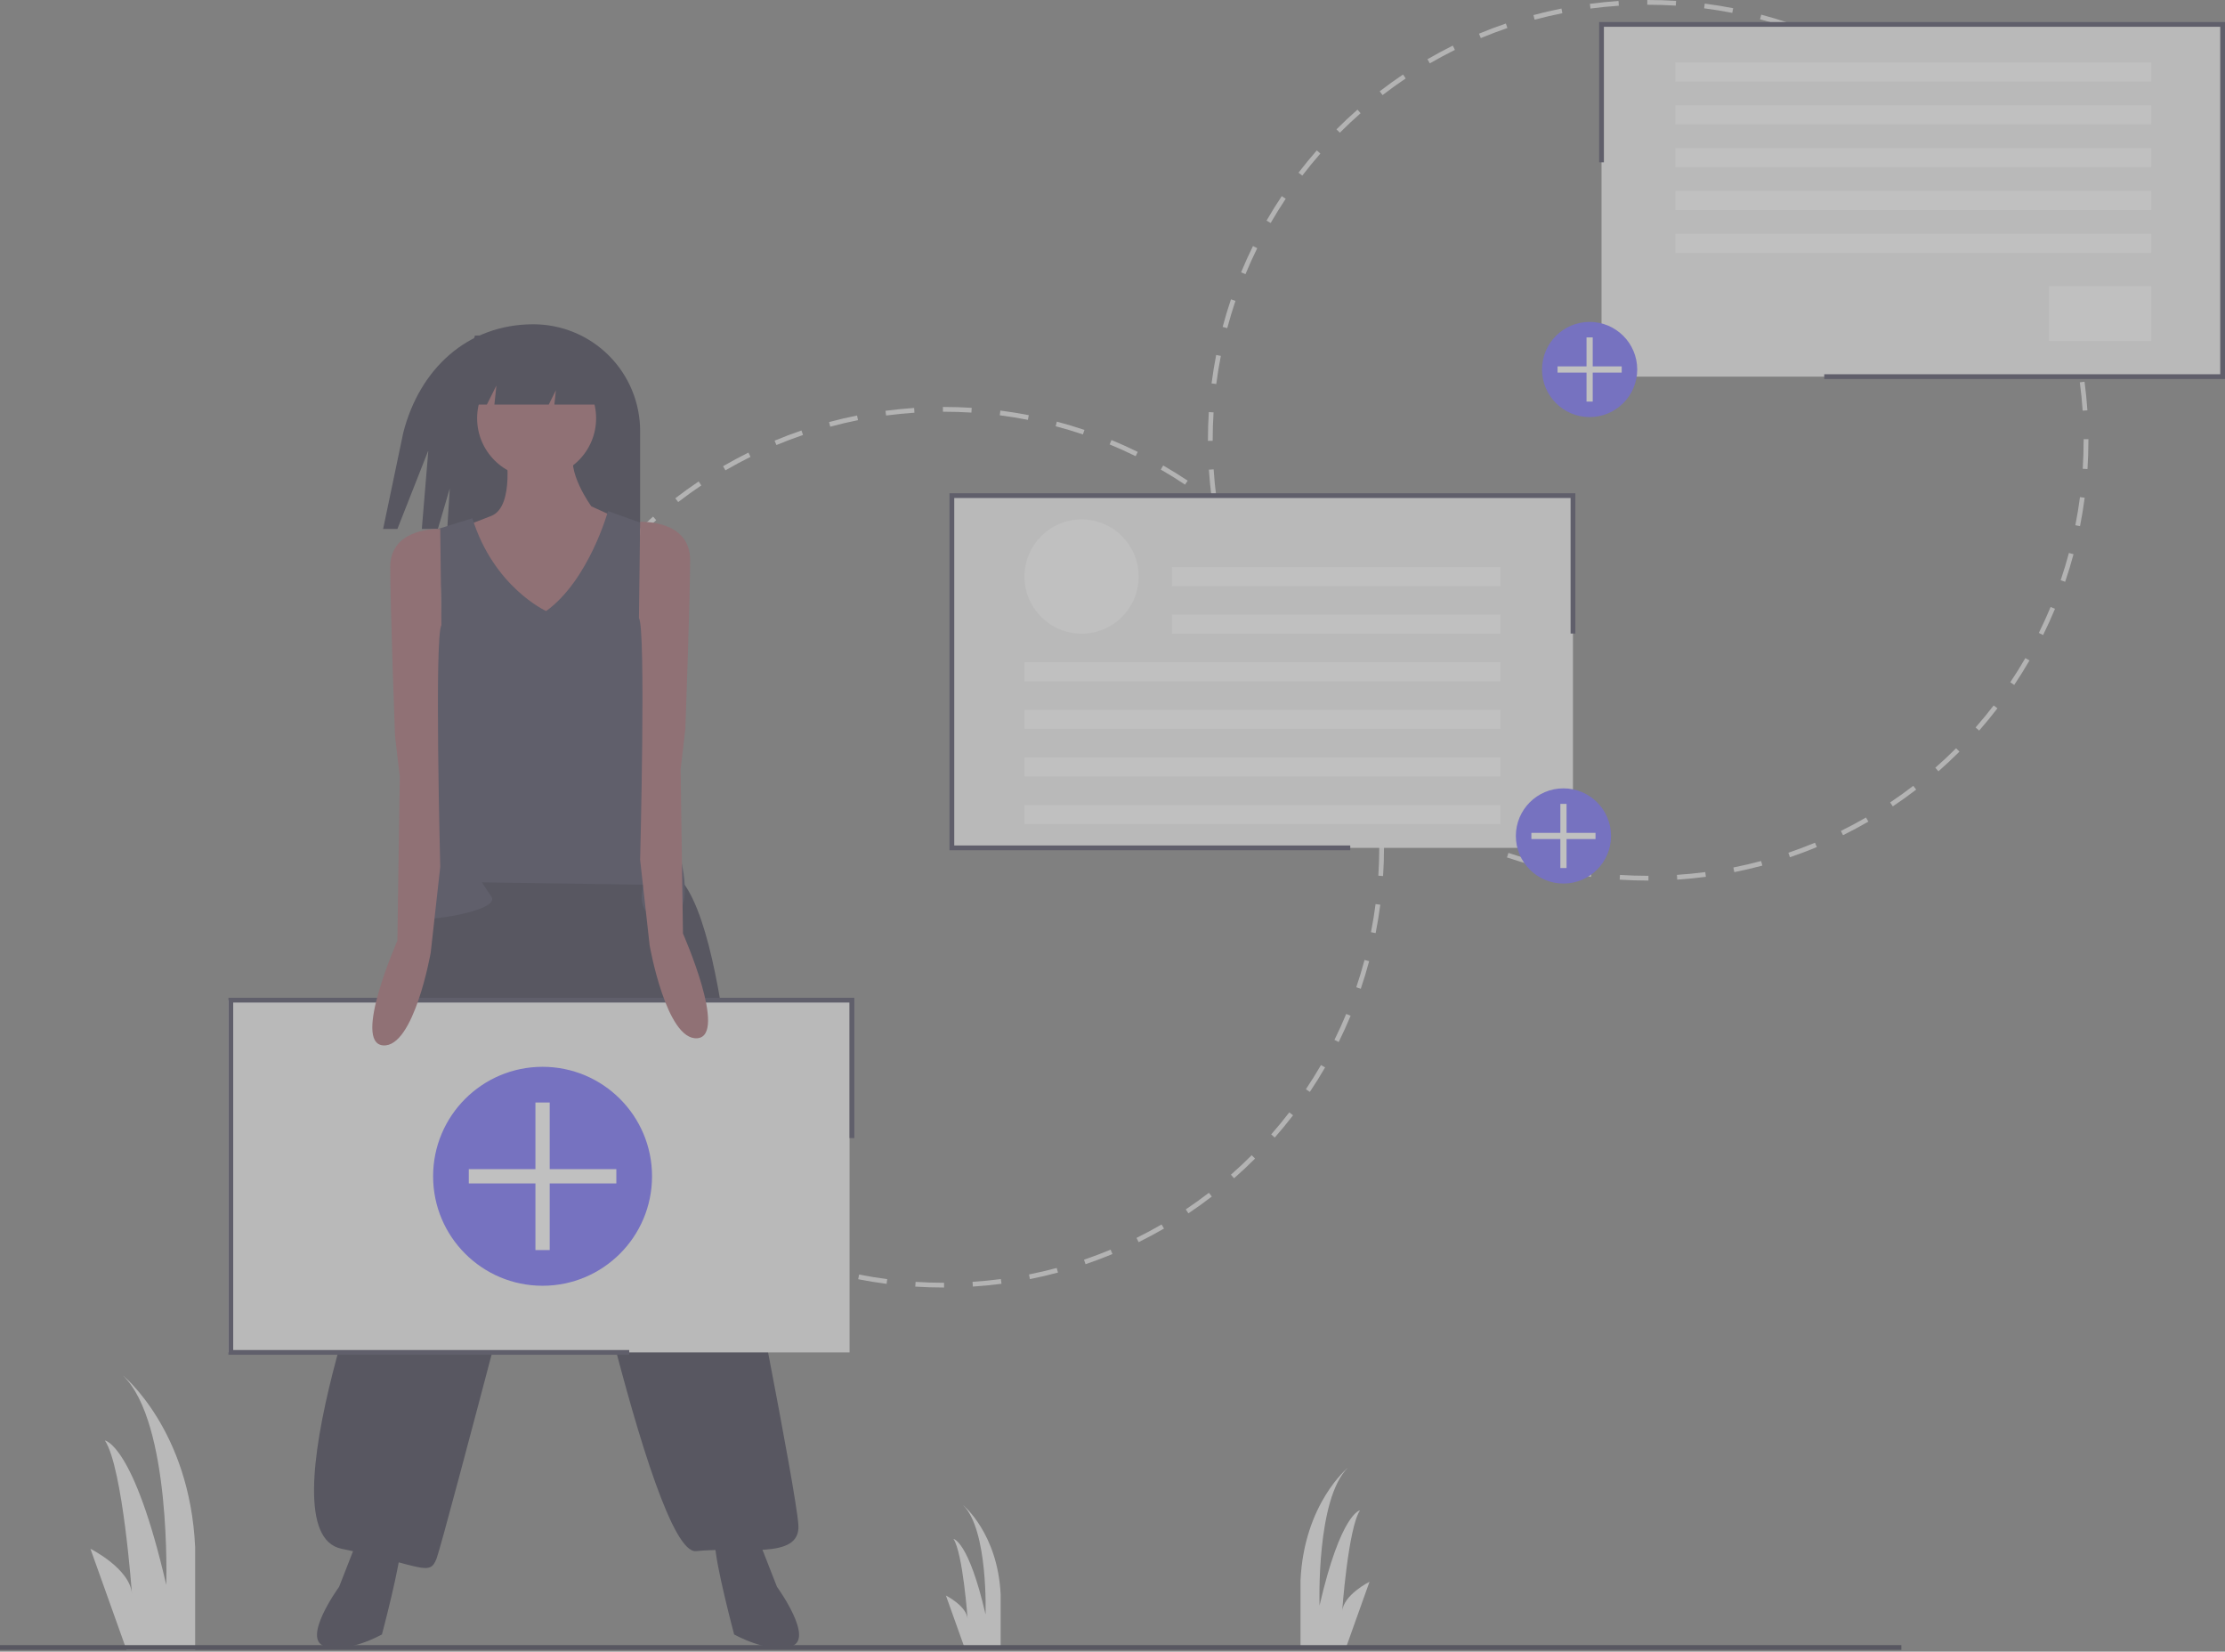 <svg width="935" height="694" viewBox="0 0 935 694" fill="none" xmlns="http://www.w3.org/2000/svg">
<rect x="0" y="0" width="935" height="694" fill="#808080" stroke="none"/>
<g opacity="0.5">
<g clip-path="url(#clip0)">
<path d="M53.172 693.256L38 650.773C38 650.773 54.69 659.118 55.448 669.738C55.448 669.738 51.655 616.635 44.069 605.256C44.069 605.256 56.207 606.773 69.862 665.945C69.862 665.945 72.138 597.669 51.655 577.945C51.655 577.945 79.724 600.704 82 650.014V693.256H53.172Z" fill="#F2F2F2"/>
<path d="M565.5 692.628L575.5 664.628C575.5 664.628 564.5 670.128 564 677.128C564 677.128 566.5 642.128 571.5 634.628C571.5 634.628 563.5 635.628 554.5 674.628C554.5 674.628 553 629.628 566.5 616.628C566.5 616.628 548 631.628 546.5 664.128V692.628H565.5Z" fill="#F2F2F2"/>
<path d="M405.431 692.628L397.5 670.421C397.5 670.421 406.224 674.783 406.621 680.335C406.621 680.335 404.638 652.576 400.672 646.628C400.672 646.628 407.017 647.421 414.155 678.352C414.155 678.352 415.345 642.662 404.638 632.352C404.638 632.352 419.31 644.248 420.5 670.024V692.628H405.431Z" fill="#F2F2F2"/>
<path d="M396.608 540.999C392.608 540.999 388.584 540.871 384.623 540.619L384.75 538.623C388.674 538.873 392.659 539 396.598 539L396.716 538.999V540.999L396.622 541L396.608 540.999ZM408.814 540.602L408.684 538.606C412.65 538.347 416.659 537.955 420.598 537.44L420.857 539.422C416.876 539.944 412.824 540.34 408.814 540.602ZM372.577 539.456C368.589 538.938 364.57 538.283 360.633 537.506L361.02 535.543C364.914 536.312 368.89 536.96 372.835 537.471L372.577 539.456ZM432.799 537.458L432.41 535.497C436.307 534.723 440.229 533.81 444.068 532.783L444.586 534.714C440.705 535.753 436.739 536.676 432.799 537.457V537.458ZM348.843 534.777C344.968 533.745 341.069 532.568 337.257 531.278L337.897 529.383C341.669 530.659 345.525 531.824 349.357 532.844L348.843 534.777ZM456.167 531.2L455.524 529.305C459.275 528.031 463.037 526.613 466.706 525.089L467.474 526.937C463.764 528.476 459.96 529.911 456.167 531.2ZM325.909 527.014C322.198 525.479 318.484 523.797 314.871 522.015L315.755 520.222C319.33 521.984 323.003 523.648 326.674 525.166L325.909 527.014ZM478.48 521.938L477.594 520.145C481.156 518.383 484.703 516.483 488.136 514.497L489.138 516.227C485.667 518.236 482.082 520.158 478.48 521.938ZM304.187 516.302C300.706 514.291 297.247 512.138 293.904 509.903L295.015 508.241C298.322 510.452 301.745 512.582 305.187 514.57L304.187 516.302ZM499.401 509.829L498.288 508.166C501.585 505.96 504.855 503.613 508.01 501.188L509.228 502.774C506.04 505.225 502.733 507.598 499.401 509.829ZM284.062 502.847C280.876 500.402 277.727 497.818 274.703 495.167L276.021 493.664C279.013 496.286 282.128 498.841 285.28 501.261L284.062 502.847ZM518.579 495.092L517.259 493.589C520.245 490.967 523.185 488.213 525.996 485.403L527.41 486.817C524.568 489.658 521.598 492.442 518.579 495.092ZM265.865 486.896C263.02 484.056 260.234 481.087 257.584 478.07L259.086 476.75C261.708 479.734 264.464 482.672 267.278 485.481L265.865 486.896ZM535.687 477.984L534.184 476.665C536.807 473.676 539.365 470.563 541.787 467.411L543.373 468.63C540.925 471.816 538.339 474.963 535.687 477.984ZM249.896 468.726C247.447 465.542 245.071 462.238 242.834 458.903L244.496 457.789C246.707 461.088 249.058 464.357 251.481 467.506L249.896 468.726ZM550.436 458.792L548.773 457.68C550.986 454.373 553.118 450.952 555.109 447.511L556.84 448.513C554.827 451.991 552.673 455.45 550.436 458.792ZM236.43 448.644C234.415 445.167 232.491 441.583 230.712 437.99L232.504 437.102C234.264 440.656 236.167 444.202 238.16 447.641L236.43 448.644ZM562.56 437.833L560.767 436.947C562.527 433.383 564.193 429.711 565.719 426.032L567.566 426.798C566.024 430.517 564.34 434.23 562.56 437.833ZM225.706 426.986C224.165 423.28 222.728 419.477 221.435 415.682L223.329 415.038C224.607 418.79 226.028 422.553 227.553 426.219L225.706 426.986ZM571.838 415.454L569.943 414.812C571.22 411.046 572.387 407.191 573.412 403.354L575.344 403.87C574.308 407.75 573.128 411.647 571.838 415.454ZM217.913 404.104C216.871 400.224 215.945 396.258 215.16 392.318L217.122 391.928C217.897 395.825 218.813 399.747 219.844 403.585L217.913 404.104ZM578.08 392.081L576.117 391.693C576.889 387.795 577.54 383.821 578.054 379.879L580.036 380.138C579.518 384.123 578.858 388.141 578.08 392.081ZM213.189 380.379C212.666 376.406 212.267 372.354 212.001 368.337L213.997 368.205C214.259 372.18 214.655 376.187 215.172 380.118L213.189 380.379ZM581.209 368.094L579.213 367.965C579.468 364.013 579.598 359.988 579.598 356L579.597 355.525H581.597L581.598 355.994C581.598 360.03 581.467 364.099 581.209 368.094ZM213.597 356.239H211.597L211.597 355.994C211.597 352.053 211.723 348.065 211.971 344.146L213.967 344.272C213.722 348.149 213.597 352.095 213.597 356L213.597 356.239ZM579.182 343.561C578.916 339.594 578.516 335.586 577.992 331.649L579.975 331.386C580.504 335.366 580.908 339.417 581.178 343.427L579.182 343.561ZM215.11 332.355L213.127 332.1C213.641 328.115 214.294 324.096 215.067 320.154L217.03 320.54C216.265 324.438 215.619 328.414 215.11 332.355ZM576.025 319.841C575.245 315.946 574.324 312.026 573.288 308.188L575.22 307.667C576.267 311.547 577.197 315.511 577.986 319.449L576.025 319.841ZM219.722 308.875L217.789 308.362C218.821 304.476 219.997 300.577 221.282 296.773L223.176 297.413C221.905 301.175 220.743 305.032 219.722 308.875ZM569.789 296.74C568.505 292.984 567.079 289.224 565.551 285.564L567.396 284.794C568.941 288.494 570.383 292.295 571.682 296.092L569.789 296.74ZM227.385 286.188L225.536 285.424C227.071 281.708 228.751 277.993 230.529 274.382L232.323 275.266C230.564 278.837 228.903 282.512 227.385 286.188ZM560.585 274.688C558.825 271.142 556.918 267.599 554.916 264.156L556.645 263.151C558.669 266.631 560.597 270.214 562.376 273.798L560.585 274.688ZM237.967 264.693L236.235 263.694C238.242 260.214 240.393 256.753 242.627 253.407L244.29 254.517C242.08 257.828 239.953 261.251 237.967 264.693ZM548.567 254.015C546.349 250.715 543.994 247.449 541.569 244.307L543.153 243.085C545.604 246.261 547.984 249.563 550.228 252.898L548.567 254.015ZM251.264 244.777L249.676 243.56C252.122 240.37 254.704 237.219 257.351 234.196L258.855 235.513C256.237 238.504 253.683 241.621 251.264 244.777ZM533.952 235.073C531.328 232.095 528.569 229.161 525.749 226.352L527.161 224.935C530.011 227.774 532.801 230.74 535.452 233.75L533.952 235.073ZM267.032 226.764L265.616 225.352C268.454 222.507 271.421 219.719 274.437 217.066L275.758 218.567C272.775 221.192 269.839 223.95 267.032 226.764ZM516.995 218.181C513.999 215.562 510.881 213.009 507.728 210.595L508.942 209.007C512.131 211.447 515.283 214.027 518.311 216.675L516.995 218.181ZM284.997 210.956L283.776 209.372C286.957 206.921 290.26 204.543 293.594 202.304L294.709 203.964C291.411 206.179 288.143 208.532 284.997 210.956ZM497.982 203.628C494.674 201.422 491.248 199.297 487.802 197.312L488.8 195.578C492.284 197.585 495.747 199.734 499.092 201.964L497.982 203.628ZM304.854 197.622L303.851 195.893C307.32 193.878 310.903 191.952 314.5 190.167L315.389 191.959C311.831 193.725 308.287 195.63 304.854 197.622ZM477.226 191.674C473.653 189.917 469.978 188.259 466.302 186.743L467.063 184.894C470.781 186.426 474.497 188.104 478.108 189.879L477.226 191.674ZM326.27 187.001L325.5 185.155C329.206 183.611 333.008 182.172 336.802 180.877L337.448 182.77C333.696 184.051 329.935 185.475 326.27 187.001ZM455.072 182.541C451.307 181.272 447.449 180.112 443.608 179.094L444.12 177.161C448.004 178.19 451.903 179.362 455.711 180.645L455.072 182.541ZM348.898 179.278L348.379 177.347C352.256 176.303 356.221 175.374 360.161 174.587L360.554 176.548C356.655 177.327 352.734 178.246 348.898 179.278L348.898 179.278ZM431.941 176.411C428.047 175.648 424.071 175.005 420.125 174.498L420.379 172.515C424.368 173.027 428.388 173.677 432.326 174.448L431.941 176.411ZM372.362 174.59L372.101 172.608C376.073 172.082 380.124 171.68 384.143 171.413L384.275 173.408C380.301 173.673 376.292 174.071 372.362 174.59V174.59ZM408.208 173.362C404.369 173.122 400.463 173 396.598 173L396.241 173V171L396.594 171C400.505 171 404.453 171.123 408.333 171.366L408.208 173.362Z" fill="#E6E6E6"/>
<path d="M692.608 370C688.608 370 684.584 369.871 680.623 369.619L680.75 367.623C684.674 367.873 688.659 368 692.598 368L692.716 367.999V369.999L692.622 370L692.608 370ZM704.814 369.602L704.684 367.606C708.65 367.347 712.659 366.955 716.598 366.44L716.857 368.422C712.876 368.944 708.824 369.34 704.814 369.602ZM668.577 368.456C664.589 367.938 660.57 367.283 656.633 366.506L657.02 364.543C660.914 365.312 664.89 365.96 668.835 366.471L668.577 368.456ZM728.799 366.458L728.41 364.497C732.307 363.723 736.229 362.81 740.068 361.783L740.586 363.714C736.705 364.753 732.739 365.676 728.799 366.458V366.458ZM644.843 363.777C640.968 362.745 637.069 361.568 633.257 360.278L633.897 358.383C637.669 359.659 641.525 360.824 645.357 361.844L644.843 363.777ZM752.167 360.2L751.524 358.305C755.275 357.031 759.037 355.613 762.706 354.089L763.474 355.937C759.764 357.476 755.96 358.911 752.167 360.2ZM621.909 356.014C618.198 354.479 614.484 352.797 610.871 351.015L611.755 349.222C615.33 350.984 619.003 352.648 622.674 354.167L621.909 356.014ZM774.48 350.938L773.594 349.145C777.156 347.383 780.703 345.483 784.136 343.497L785.138 345.227C781.667 347.236 778.082 349.158 774.48 350.938ZM600.188 345.302C596.706 343.292 593.247 341.138 589.904 338.903L591.015 337.241C594.322 339.452 597.745 341.582 601.188 343.57L600.188 345.302ZM795.401 338.829L794.288 337.167C797.585 334.96 800.855 332.613 804.01 330.188L805.229 331.774C802.04 334.225 798.733 336.598 795.401 338.829ZM580.062 331.847C576.876 329.402 573.727 326.818 570.703 324.167L572.021 322.664C575.013 325.286 578.128 327.841 581.28 330.261L580.062 331.847ZM814.579 324.092L813.259 322.589C816.245 319.967 819.185 317.213 821.996 314.403L823.41 315.817C820.568 318.658 817.598 321.442 814.579 324.092ZM561.865 315.896C559.021 313.056 556.234 310.087 553.584 307.07L555.086 305.75C557.709 308.734 560.464 311.672 563.278 314.481L561.865 315.896ZM831.688 306.984L830.184 305.665C832.807 302.676 835.365 299.563 837.787 296.411L839.373 297.63C836.925 300.816 834.339 303.963 831.688 306.984ZM545.896 297.726C543.447 294.542 541.071 291.238 538.834 287.903L540.496 286.789C542.708 290.088 545.058 293.357 547.481 296.506L545.896 297.726ZM846.436 287.792L844.773 286.68C846.986 283.373 849.118 279.952 851.109 276.511L852.84 277.513C850.827 280.991 848.673 284.45 846.436 287.792ZM532.43 277.644C530.415 274.167 528.491 270.583 526.712 266.99L528.504 266.102C530.264 269.656 532.167 273.202 534.16 276.641L532.43 277.644ZM858.56 266.833L856.767 265.947C858.527 262.383 860.193 258.711 861.719 255.032L863.566 255.798C862.024 259.517 860.34 263.23 858.56 266.833ZM521.706 255.986C520.165 252.28 518.728 248.477 517.435 244.682L519.329 244.038C520.607 247.791 522.028 251.553 523.553 255.219L521.706 255.986ZM867.838 244.454L865.943 243.812C867.22 240.046 868.387 236.191 869.412 232.354L871.344 232.87C870.308 236.75 869.128 240.647 867.838 244.454ZM513.913 233.104C512.871 229.224 511.945 225.258 511.16 221.318L513.122 220.928C513.897 224.825 514.813 228.747 515.844 232.585L513.913 233.104ZM874.08 221.081L872.117 220.693C872.889 216.795 873.54 212.821 874.054 208.879L876.036 209.138C875.518 213.123 874.858 217.141 874.08 221.081ZM509.189 209.379C508.666 205.406 508.267 201.354 508.001 197.337L509.997 197.205C510.259 201.18 510.655 205.187 511.172 209.118L509.189 209.379ZM877.209 197.094L875.213 196.965C875.468 193.013 875.598 188.988 875.598 185L875.597 184.525H877.597L877.598 184.994C877.598 189.03 877.467 193.099 877.209 197.094V197.094ZM509.597 185.239H507.597L507.597 184.994C507.597 181.053 507.723 177.065 507.971 173.146L509.967 173.272C509.722 177.149 509.597 181.095 509.597 185L509.597 185.239ZM875.182 172.561C874.916 168.594 874.516 164.586 873.992 160.649L875.975 160.386C876.504 164.366 876.908 168.417 877.178 172.427L875.182 172.561ZM511.11 161.355L509.127 161.1C509.641 157.115 510.294 153.096 511.067 149.154L513.03 149.54C512.265 153.438 511.619 157.414 511.11 161.355ZM872.025 148.841C871.245 144.946 870.324 141.026 869.288 137.188L871.22 136.667C872.267 140.547 873.197 144.511 873.986 148.449L872.025 148.841ZM515.722 137.875L513.789 137.362C514.821 133.476 515.997 129.577 517.282 125.773L519.176 126.413C517.905 130.175 516.743 134.032 515.722 137.875ZM865.789 125.74C864.505 121.984 863.079 118.224 861.551 114.564L863.396 113.794C864.941 117.494 866.383 121.295 867.682 125.092L865.789 125.74ZM523.385 115.188L521.536 114.424C523.071 110.708 524.751 106.993 526.529 103.382L528.323 104.266C526.564 107.837 524.903 111.512 523.385 115.188ZM856.585 103.688C854.825 100.142 852.918 96.599 850.916 93.156L852.645 92.151C854.669 95.631 856.597 99.214 858.376 102.798L856.585 103.688ZM533.967 93.693L532.235 92.694C534.242 89.214 536.393 85.753 538.627 82.407L540.29 83.517C538.08 86.828 535.953 90.251 533.967 93.693ZM844.567 83.015C842.349 79.715 839.994 76.449 837.569 73.307L839.153 72.085C841.604 75.261 843.984 78.563 846.228 81.898L844.567 83.015ZM547.264 73.777L545.676 72.56C548.122 69.37 550.704 66.219 553.351 63.196L554.855 64.513C552.237 67.504 549.683 70.621 547.264 73.777ZM829.952 64.073C827.328 61.095 824.569 58.161 821.749 55.352L823.161 53.935C826.011 56.774 828.801 59.74 831.452 62.751L829.952 64.073ZM563.032 55.764L561.616 54.352C564.454 51.507 567.421 48.719 570.437 46.066L571.758 47.567C568.775 50.192 565.839 52.95 563.032 55.764ZM812.995 47.181C809.999 44.562 806.881 42.009 803.728 39.595L804.942 38.007C808.131 40.447 811.283 43.027 814.312 45.675L812.995 47.181ZM580.997 39.956L579.776 38.372C582.957 35.921 586.26 33.543 589.594 31.304L590.709 32.964C587.411 35.179 584.143 37.532 580.997 39.956ZM793.982 32.628C790.674 30.422 787.248 28.297 783.802 26.311L784.8 24.578C788.284 26.585 791.747 28.734 795.092 30.964L793.982 32.628ZM600.854 26.622L599.851 24.893C603.32 22.878 606.903 20.952 610.5 19.168L611.389 20.959C607.831 22.725 604.287 24.63 600.854 26.622ZM773.226 20.674C769.653 18.918 765.979 17.259 762.302 15.743L763.063 13.894C766.781 15.426 770.497 17.104 774.108 18.879L773.226 20.674ZM622.27 16.001L621.5 14.155C625.206 12.611 629.008 11.172 632.802 9.877L633.448 11.77C629.696 13.051 625.935 14.475 622.27 16.001ZM751.072 11.541C747.307 10.272 743.449 9.112 739.608 8.094L740.12 6.161C744.004 7.19 747.903 8.362 751.711 9.645L751.072 11.541ZM644.898 8.278L644.379 6.347C648.256 5.303 652.221 4.374 656.161 3.587L656.554 5.548C652.655 6.327 648.734 7.246 644.898 8.278V8.278ZM727.941 5.411C724.047 4.648 720.071 4.005 716.125 3.498L716.379 1.515C720.368 2.027 724.388 2.677 728.326 3.448L727.941 5.411ZM668.362 3.59L668.101 1.608C672.073 1.082 676.124 0.68 680.143 0.413L680.275 2.408C676.301 2.673 672.292 3.071 668.362 3.59V3.59ZM704.208 2.362C700.369 2.122 696.463 2 692.598 2L692.241 2V0L692.594 0C696.505 0 700.453 0.123 704.333 0.366L704.208 2.362Z" fill="#E6E6E6"/>
<path d="M224.132 136.256H224.132C196.414 136.256 176.235 155.076 169.433 181.946L161 222.256H167L180 189.256L177.263 222.256H184L189 205.256L187.947 222.256H269V181.124C269 175.232 267.839 169.397 265.585 163.953C263.33 158.51 260.025 153.564 255.858 149.397C251.692 145.231 246.746 141.926 241.302 139.671C235.858 137.416 230.024 136.256 224.132 136.256Z" fill="#2F2E41"/>
<path d="M212.5 188.756C212.5 188.756 216.5 212.756 206.5 216.756C196.5 220.756 195.5 220.756 195.5 220.756L213.5 275.756L235.5 282.756L259.5 217.756L248.5 212.756C248.5 212.756 237.5 197.756 241.5 188.756H212.5Z" fill="#A0616A"/>
<path d="M177.5 377.756C177.5 377.756 157.5 401.756 162.5 484.756L161.5 508.756C161.5 508.756 109.5 643.756 143.5 650.756C177.5 657.756 180.5 662.756 183.5 654.756C186.5 646.756 234.5 462.756 234.5 462.756C234.5 462.756 273.5 653.756 292.5 651.756C311.5 649.756 336.5 655.756 335.5 640.756C334.5 625.756 311.5 510.756 311.5 510.756C311.5 510.756 306.5 373.756 280.5 365.756C254.5 357.756 201.5 354.756 177.5 377.756Z" fill="#2F2E41"/>
<path d="M151.5 643.756L142.5 666.756C142.5 666.756 126.5 688.756 136.5 691.756C146.5 694.756 160.5 686.756 160.5 686.756C160.5 686.756 168.5 656.756 168.5 648.756L151.5 643.756Z" fill="#2F2E41"/>
<path d="M317.5 643.756L326.5 666.756C326.5 666.756 342.5 688.756 332.5 691.756C322.5 694.756 308.5 686.756 308.5 686.756C308.5 686.756 300.5 656.756 300.5 648.756L317.5 643.756Z" fill="#2F2E41"/>
<path d="M225.5 200.756C239.307 200.756 250.5 189.563 250.5 175.756C250.5 161.948 239.307 150.756 225.5 150.756C211.693 150.756 200.5 161.948 200.5 175.756C200.5 189.563 211.693 200.756 225.5 200.756Z" fill="#A0616A"/>
<path d="M229.5 256.756C229.5 256.756 207.5 246.756 198.5 217.756L182.5 222.756C182.5 222.756 187.5 254.756 184.5 261.756C184.5 261.756 180.5 362.756 182.5 364.756C184.5 366.756 166.5 383.756 172.5 385.756C178.5 387.756 210.5 382.756 206.5 376.756L202.5 370.756L270.5 371.756C270.5 371.756 265.5 385.756 279.5 385.756C293.5 385.756 285.5 358.756 285.5 358.756L276.5 265.756C276.5 265.756 266.5 231.756 269.5 219.756L255.5 214.756C255.5 214.756 247.5 243.756 229.5 256.756Z" fill="#3F3D56"/>
<path d="M208.597 162L207.755 170H230.597L233.597 164L232.966 170H260.597L241.597 140L199.597 141L189.597 170H204.597L208.597 162Z" fill="#2F2E41"/>
<path d="M661 208.256H400V356.256H661V208.256Z" fill="#F2F2F2"/>
<path d="M454.5 266.256C467.755 266.256 478.5 255.51 478.5 242.256C478.5 229.001 467.755 218.256 454.5 218.256C441.245 218.256 430.5 229.001 430.5 242.256C430.5 255.51 441.245 266.256 454.5 266.256Z" fill="white"/>
<path d="M630.5 238.256H492.5V246.256H630.5V238.256Z" fill="white"/>
<path d="M630.5 258.256H492.5V266.256H630.5V258.256Z" fill="white"/>
<path d="M630.5 278.256H430.5V286.256H630.5V278.256Z" fill="white"/>
<path d="M630.5 298.256H430.5V306.256H630.5V298.256Z" fill="white"/>
<path d="M630.5 318.256H430.5V326.256H630.5V318.256Z" fill="white"/>
<path d="M630.5 338.256H430.5V346.256H630.5V338.256Z" fill="white"/>
<path d="M567.409 357.256H399V207.256H662V266.204H660V209.256H401V355.256H567.409V357.256Z" fill="#3F3D56"/>
<path d="M357 420.256H96V568.256H357V420.256Z" fill="#F2F2F2"/>
<path d="M264.41 569.256H96V419.256H359V478.204H357V421.256H98V567.256H264.41V569.256Z" fill="#3F3D56"/>
<path d="M185 222.256C185 222.256 164 221.256 164 238.256C164 255.256 166 309.256 166 309.256L168 326.256L167 395.256C167 395.256 148 438.256 161 439.256C174 440.256 181 400.256 181 400.256L185 364.256C185 364.256 182.5 266.756 185.5 262.756L185 222.256Z" fill="#A0616A"/>
<path d="M269 219.256C269 219.256 290 218.256 290 235.256C290 252.256 288 306.256 288 306.256L286 323.256L287 392.256C287 392.256 306 435.256 293 436.256C280 437.256 273 397.256 273 397.256L269 361.256C269 361.256 271.5 263.756 268.5 259.756L269 219.256Z" fill="#A0616A"/>
<path d="M228 540.256C253.405 540.256 274 519.661 274 494.256C274 468.851 253.405 448.256 228 448.256C202.595 448.256 182 468.851 182 494.256C182 519.661 202.595 540.256 228 540.256Z" fill="#6C63FF"/>
<path d="M259 491.256H231V463.256H225V491.256H197V497.256H225V525.256H231V497.256H259V491.256Z" fill="white"/>
<path d="M673 158.256L934 158.256V10.256L673 10.256V158.256Z" fill="#F2F2F2"/>
<path d="M935 159.256H766.591V157.256H933V11.256H674V68.203H672V9.256H935V159.256Z" fill="#3F3D56"/>
<path d="M904 26.256H704V34.256H904V26.256Z" fill="white"/>
<path d="M904 44.256H704V52.256H904V44.256Z" fill="white"/>
<path d="M904 62.256H704V70.256H904V62.256Z" fill="white"/>
<path d="M904 80.256H704V88.256H904V80.256Z" fill="white"/>
<path d="M904 98.256H704V106.256H904V98.256Z" fill="white"/>
<path d="M904 120.256H861V143.256H904V120.256Z" fill="white"/>
<path d="M799 691.256H0V693.256H799V691.256Z" fill="#2F2E41"/>
<path d="M657 371.256C668.046 371.256 677 362.301 677 351.256C677 340.21 668.046 331.256 657 331.256C645.954 331.256 637 340.21 637 351.256C637 362.301 645.954 371.256 657 371.256Z" fill="#6C63FF"/>
<path d="M670.478 349.951H658.304V337.777H655.696V349.951H643.522V352.56H655.696V364.734H658.304V352.56H670.478V349.951Z" fill="white"/>
<path d="M668 175.256C679.046 175.256 688 166.301 688 155.256C688 144.21 679.046 135.256 668 135.256C656.954 135.256 648 144.21 648 155.256C648 166.301 656.954 175.256 668 175.256Z" fill="#6C63FF"/>
<path d="M681.478 153.951H669.304V141.777H666.696V153.951H654.522V156.56H666.696V168.734H669.304V156.56H681.478V153.951Z" fill="white"/>
</g>
</g>
<defs>
<clipPath id="clip0">
<rect width="935" height="693.256" fill="white"/>
</clipPath>
</defs>
</svg>
